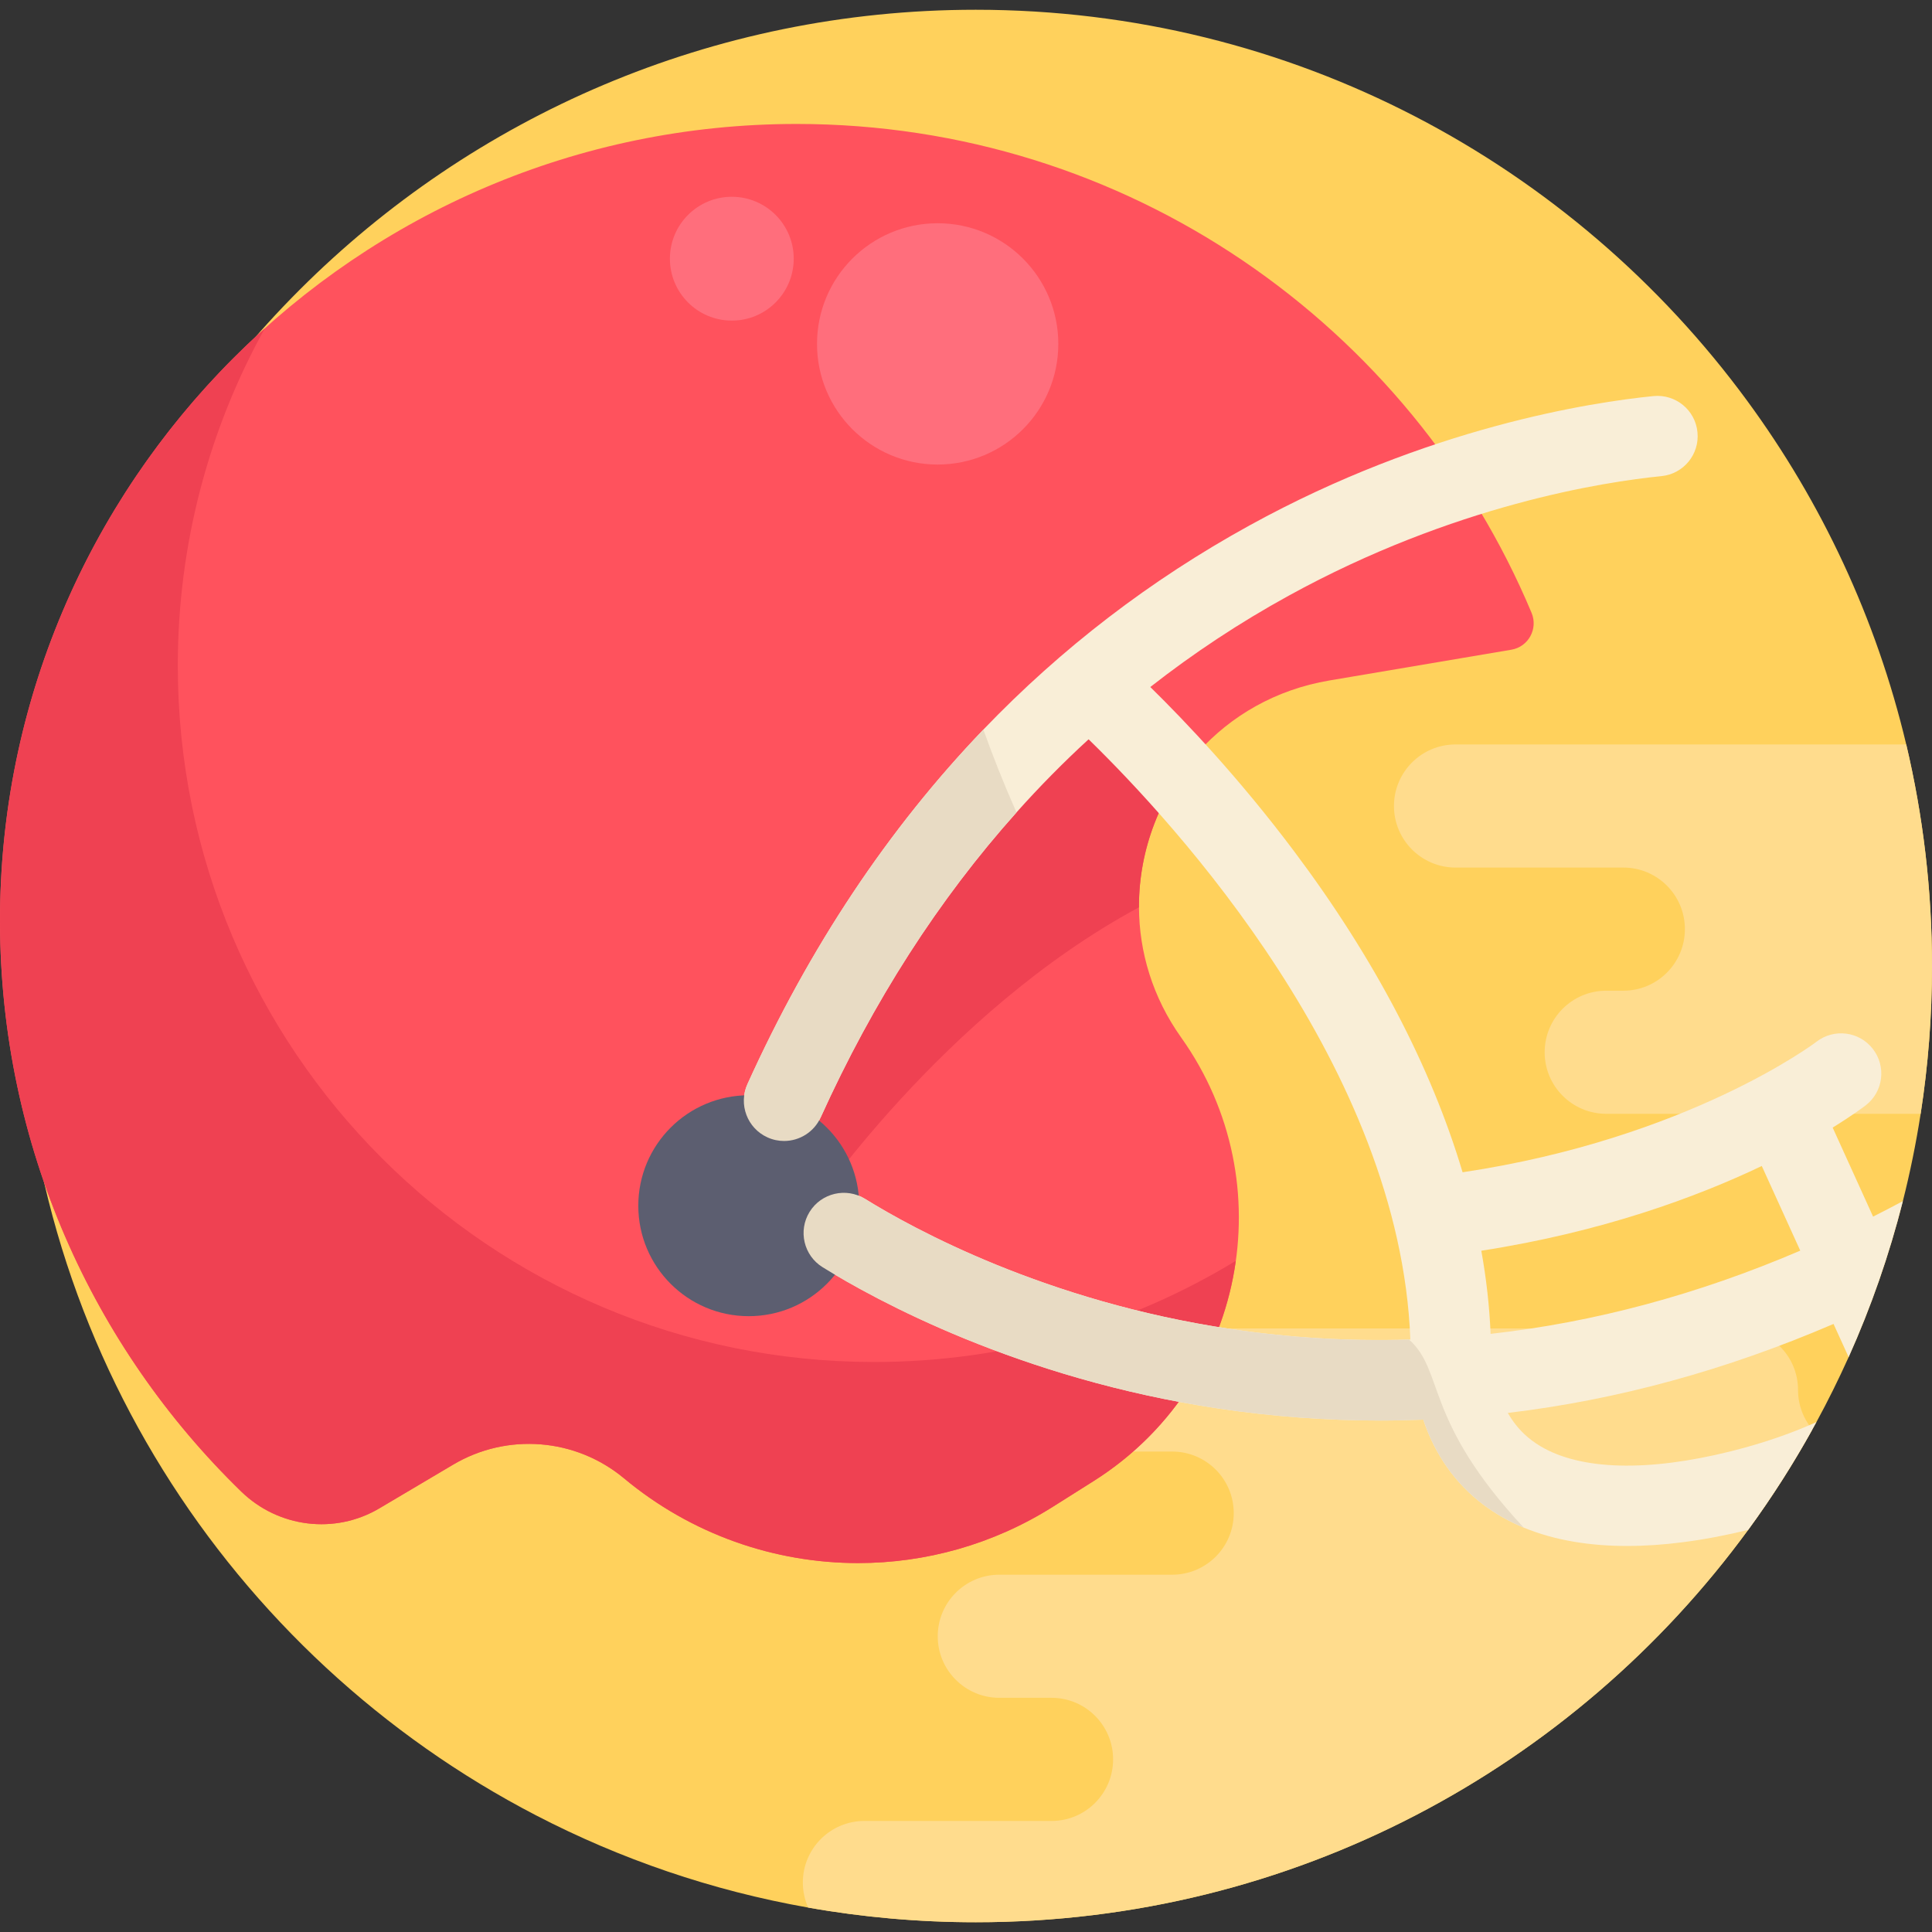 <?xml version="1.0" encoding="iso-8859-1"?>
<!-- Generator: Adobe Illustrator 19.0.0, SVG Export Plug-In . SVG Version: 6.00 Build 0)  -->
<svg xmlns="http://www.w3.org/2000/svg" xmlns:xlink="http://www.w3.org/1999/xlink" version="1.1" id="Capa_1" x="0px" y="0px" viewBox="0 0 512 512" style="enable-background:new 0 0 512 512;" xml:space="preserve">
<rect x="0" y="0" width="512" height="512" fill="#333333" stroke="none"/>
<path style="fill:#FFD15C;" d="M512,256c0,13.322-1.024,26.396-3.01,39.171c-1.221,7.84-2.793,15.556-4.717,23.149  c-3.61,14.295-8.44,28.113-14.367,41.332c-2.638,5.854-5.482,11.605-8.533,17.211c-0.352,0.652-0.714,1.303-1.086,1.955  c-5.12,9.247-10.809,18.142-17.015,26.624c-46.101,63.033-120.615,103.972-204.686,103.972c-15.153,0-29.996-1.334-44.415-3.889  c-25.538-4.499-49.752-12.847-72.042-24.4C60.768,438.954,5.172,353.973,5.172,256c0-139.957,113.457-253.414,253.414-253.414  c83.937,0,158.347,40.815,204.469,103.672c19.673,26.81,34.185,57.644,42.118,91.032C509.63,216.136,512,235.789,512,256z"/>
<g>
	<path style="fill:#FFDC8D;" d="M512,256c0,13.322-1.024,26.396-3.01,39.171h-83.327c-4.499,0-8.585-1.82-11.533-4.779   c-2.958-2.948-4.779-7.034-4.779-11.533c0-9.009,7.302-16.312,16.312-16.312h4.53c4.51,0,8.595-1.82,11.543-4.779   c2.948-2.958,4.779-7.034,4.779-11.543c0-9.009-7.302-16.312-16.322-16.312h-44.466c-4.51,0-8.585-1.831-11.533-4.779   c-2.948-2.948-4.779-7.023-4.779-11.533c0-9.009,7.302-16.312,16.312-16.312h119.445C509.63,216.136,512,235.789,512,256z"/>
	<path style="fill:#FFDC8D;" d="M480.287,378.817c-5.12,9.247-10.809,18.142-17.015,26.624   c-46.101,63.033-120.615,103.972-204.686,103.972c-15.153,0-29.996-1.334-44.415-3.889c-0.9-2.027-1.407-4.282-1.407-6.64   c0-9.009,7.302-16.312,16.312-16.312h49.597c4.51,0,8.585-1.831,11.533-4.779c2.948-2.958,4.779-7.034,4.779-11.543   c0-9.009-7.302-16.312-16.312-16.312h-13.85c-4.499,0-8.585-1.831-11.533-4.779c-2.958-2.948-4.779-7.023-4.779-11.533   c0-9.009,7.302-16.312,16.312-16.312h45.821c4.499,0,8.585-1.831,11.533-4.779c2.958-2.958,4.779-7.044,4.779-11.543   c0-9.009-7.302-16.312-16.312-16.312h-100.6c-4.499,0-8.585-1.82-11.533-4.779c-2.958-2.948-4.779-7.034-4.779-11.533   c0-9.009,7.302-16.312,16.312-16.312h250.145c4.499,0,8.585,1.82,11.533,4.779c2.958,2.948,4.779,7.034,4.779,11.533   C476.5,372.342,477.928,375.994,480.287,378.817z"/>
</g>
<path style="fill:#FF525D;" d="M400.522,172.18l-48.228,8.156c-14.258,2.412-26.127,9.39-34.744,18.971  c-10.052,11.14-15.717,25.803-15.717,40.858c0,0.09,0,0.191,0.011,0.28c0.044,11.79,3.567,23.828,11.218,34.565  c27.407,38.558,16.794,92.217-23.211,117.469l-10.792,6.81c-15.851,10.007-33.79,14.943-51.65,14.943  c-22.145,0-44.179-7.584-62.039-22.46c-12.811-10.68-30.963-12.128-45.3-3.612l-19.531,11.566  c-11.802,6.989-26.778,5.116-36.606-4.443c-39.32-38.232-63.788-91.666-63.934-150.821C-0.268,128.002,94.64,32.848,211.11,32.848  c87.673,0,162.859,53.456,194.764,129.54C407.657,166.628,405.055,171.418,400.522,172.18z"/>
<g>
	<path style="fill:#EF4152;" d="M301.834,240.164c0,0.09,0,0.191,0.011,0.28c-52.11,28.024-87.291,80.706-87.291,80.706   l-12.621-6.204l50.483-95.357l52.424-37.526c0,0,6.776,7.741,12.711,17.242C307.499,210.446,301.834,225.109,301.834,240.164z"/>
	<path style="fill:#EF4152;" d="M231.662,360.943c-101.921,0-184.544-82.623-184.544-184.544c0-32.431,8.376-62.901,23.068-89.386   C27.027,125.82-0.145,182.08,0.005,244.464c0.142,59.149,24.606,112.584,63.932,150.814c9.83,9.557,24.804,11.436,36.6,4.447   l19.53-11.571c14.343-8.514,32.49-7.06,45.31,3.621c17.853,14.875,39.885,22.452,62.03,22.452c17.867,0,35.804-4.935,51.657-14.945   l10.793-6.809c21.424-13.524,34.404-35.2,37.641-58.338C299.563,351.145,266.757,360.943,231.662,360.943z"/>
</g>
<path style="fill:#F9EED7;" d="M496.39,322.415l-10.716-23.593c5.379-3.32,8.357-5.585,8.782-5.916  c4.644-3.6,5.472-10.281,1.872-14.926c-3.589-4.655-10.281-5.503-14.936-1.914c-0.341,0.269-33.947,25.641-93.794,34.599  c-8.316-27.896-23.345-56.672-44.59-84.992c-14.45-19.28-28.703-34.319-38.167-43.608c11.492-8.999,23.697-17.067,36.626-24.173  c43.856-24.131,83.73-30.213,98.821-31.713c5.875-0.579,10.147-5.792,9.557-11.647c-0.569-5.865-5.782-10.137-11.647-9.568  c-16.415,1.634-59.702,8.213-107.003,34.247c-26.334,14.481-49.907,32.571-70.594,54.137c-25.176,26.252-46.09,57.654-62.526,93.97  c-2.431,5.358-0.052,11.678,5.317,14.098c1.427,0.652,2.917,0.952,4.386,0.952c4.065,0,7.933-2.317,9.712-6.258  c13.943-30.803,31.289-57.789,51.883-80.803c6.082-6.816,12.453-13.281,19.115-19.384c22.869,22.28,82.561,87.092,85.271,159.061  c-0.114,0-0.238,0.01-0.352,0.01c-15.753,0.476-31.527-0.455-47.3-2.803c-48.997-7.292-84.071-26.541-96.876-34.485  c-4.996-3.103-11.574-1.562-14.677,3.444c-3.093,4.996-1.562,11.574,3.444,14.667c13.933,8.647,52.038,29.572,104.975,37.464  c14.253,2.12,28.475,3.175,42.708,3.175c3.837,0,7.654-0.093,11.492-0.238c3.134,9.309,8.44,16.849,15.867,22.487  c3.341,2.524,6.951,4.541,10.757,6.123c8.502,3.517,17.966,4.872,27.4,4.872c4.944,0,9.919-0.372,14.729-0.993  c6.092-0.776,11.967-1.945,17.346-3.268c6.641-9.082,12.691-18.629,18.101-28.579c-5.875,2.669-13.333,5.41-22.6,7.727  c-22.094,5.523-39.853,5.037-50.517-1.314c-0.01-0.01-0.021-0.021-0.052-0.031c-0.807-0.486-1.562-0.983-2.286-1.541  c-0.641-0.476-1.252-0.993-1.841-1.541c-1.758-1.645-3.248-3.548-4.489-5.72c28.993-3.444,57.82-11.326,86.316-23.583l4.003,8.792  c5.927-13.219,10.757-27.038,14.367-41.332C501.646,319.726,499.018,321.091,496.39,322.415z M395.025,353.486  c-0.3-7.24-1.117-14.584-2.462-22.031c32.137-4.986,57.127-14.243,74.328-22.456l10.199,22.435  C449.949,343.06,422.56,350.414,395.025,353.486z"/>
<circle style="fill:#5C5E70;" cx="198.428" cy="319.529" r="29.272"/>
<g>
	<circle style="fill:#FF6E7C;" cx="248.49" cy="91.136" r="31.973"/>
	<circle style="fill:#FF6E7C;" cx="193.939" cy="68.556" r="16.407"/>
</g>
<g>
	<path style="fill:#E8DBC4;" d="M207.778,302.371c-1.47,0-2.961-0.303-4.387-0.954c-5.362-2.423-7.741-8.739-5.318-14.101   c16.435-36.315,37.357-67.715,62.532-93.967c2.333,6.563,5.228,13.934,8.773,21.955c-20.597,23.02-37.941,50.001-51.886,80.807   C215.709,300.048,211.839,302.371,207.778,302.371z"/>
	<path style="fill:#E8DBC4;" d="M403.798,404.829c-3.803-1.581-7.415-3.602-10.758-6.125c-7.427-5.631-12.733-13.17-15.863-22.481   c-3.836,0.146-7.662,0.236-11.499,0.236c-14.225,0-28.45-1.054-42.709-3.175c-52.929-7.887-91.038-28.82-104.971-37.459   c-5.003-3.096-6.54-9.67-3.444-14.673c3.107-5.003,9.681-6.54,14.674-3.444c12.811,7.943,47.881,27.194,96.883,34.486   c15.774,2.345,31.546,3.276,47.297,2.804C382.887,363.444,377.177,376.222,403.798,404.829z"/>
</g>
<g>
</g>
<g>
</g>
<g>
</g>
<g>
</g>
<g>
</g>
<g>
</g>
<g>
</g>
<g>
</g>
<g>
</g>
<g>
</g>
<g>
</g>
<g>
</g>
<g>
</g>
<g>
</g>
<g>
</g>
</svg>
